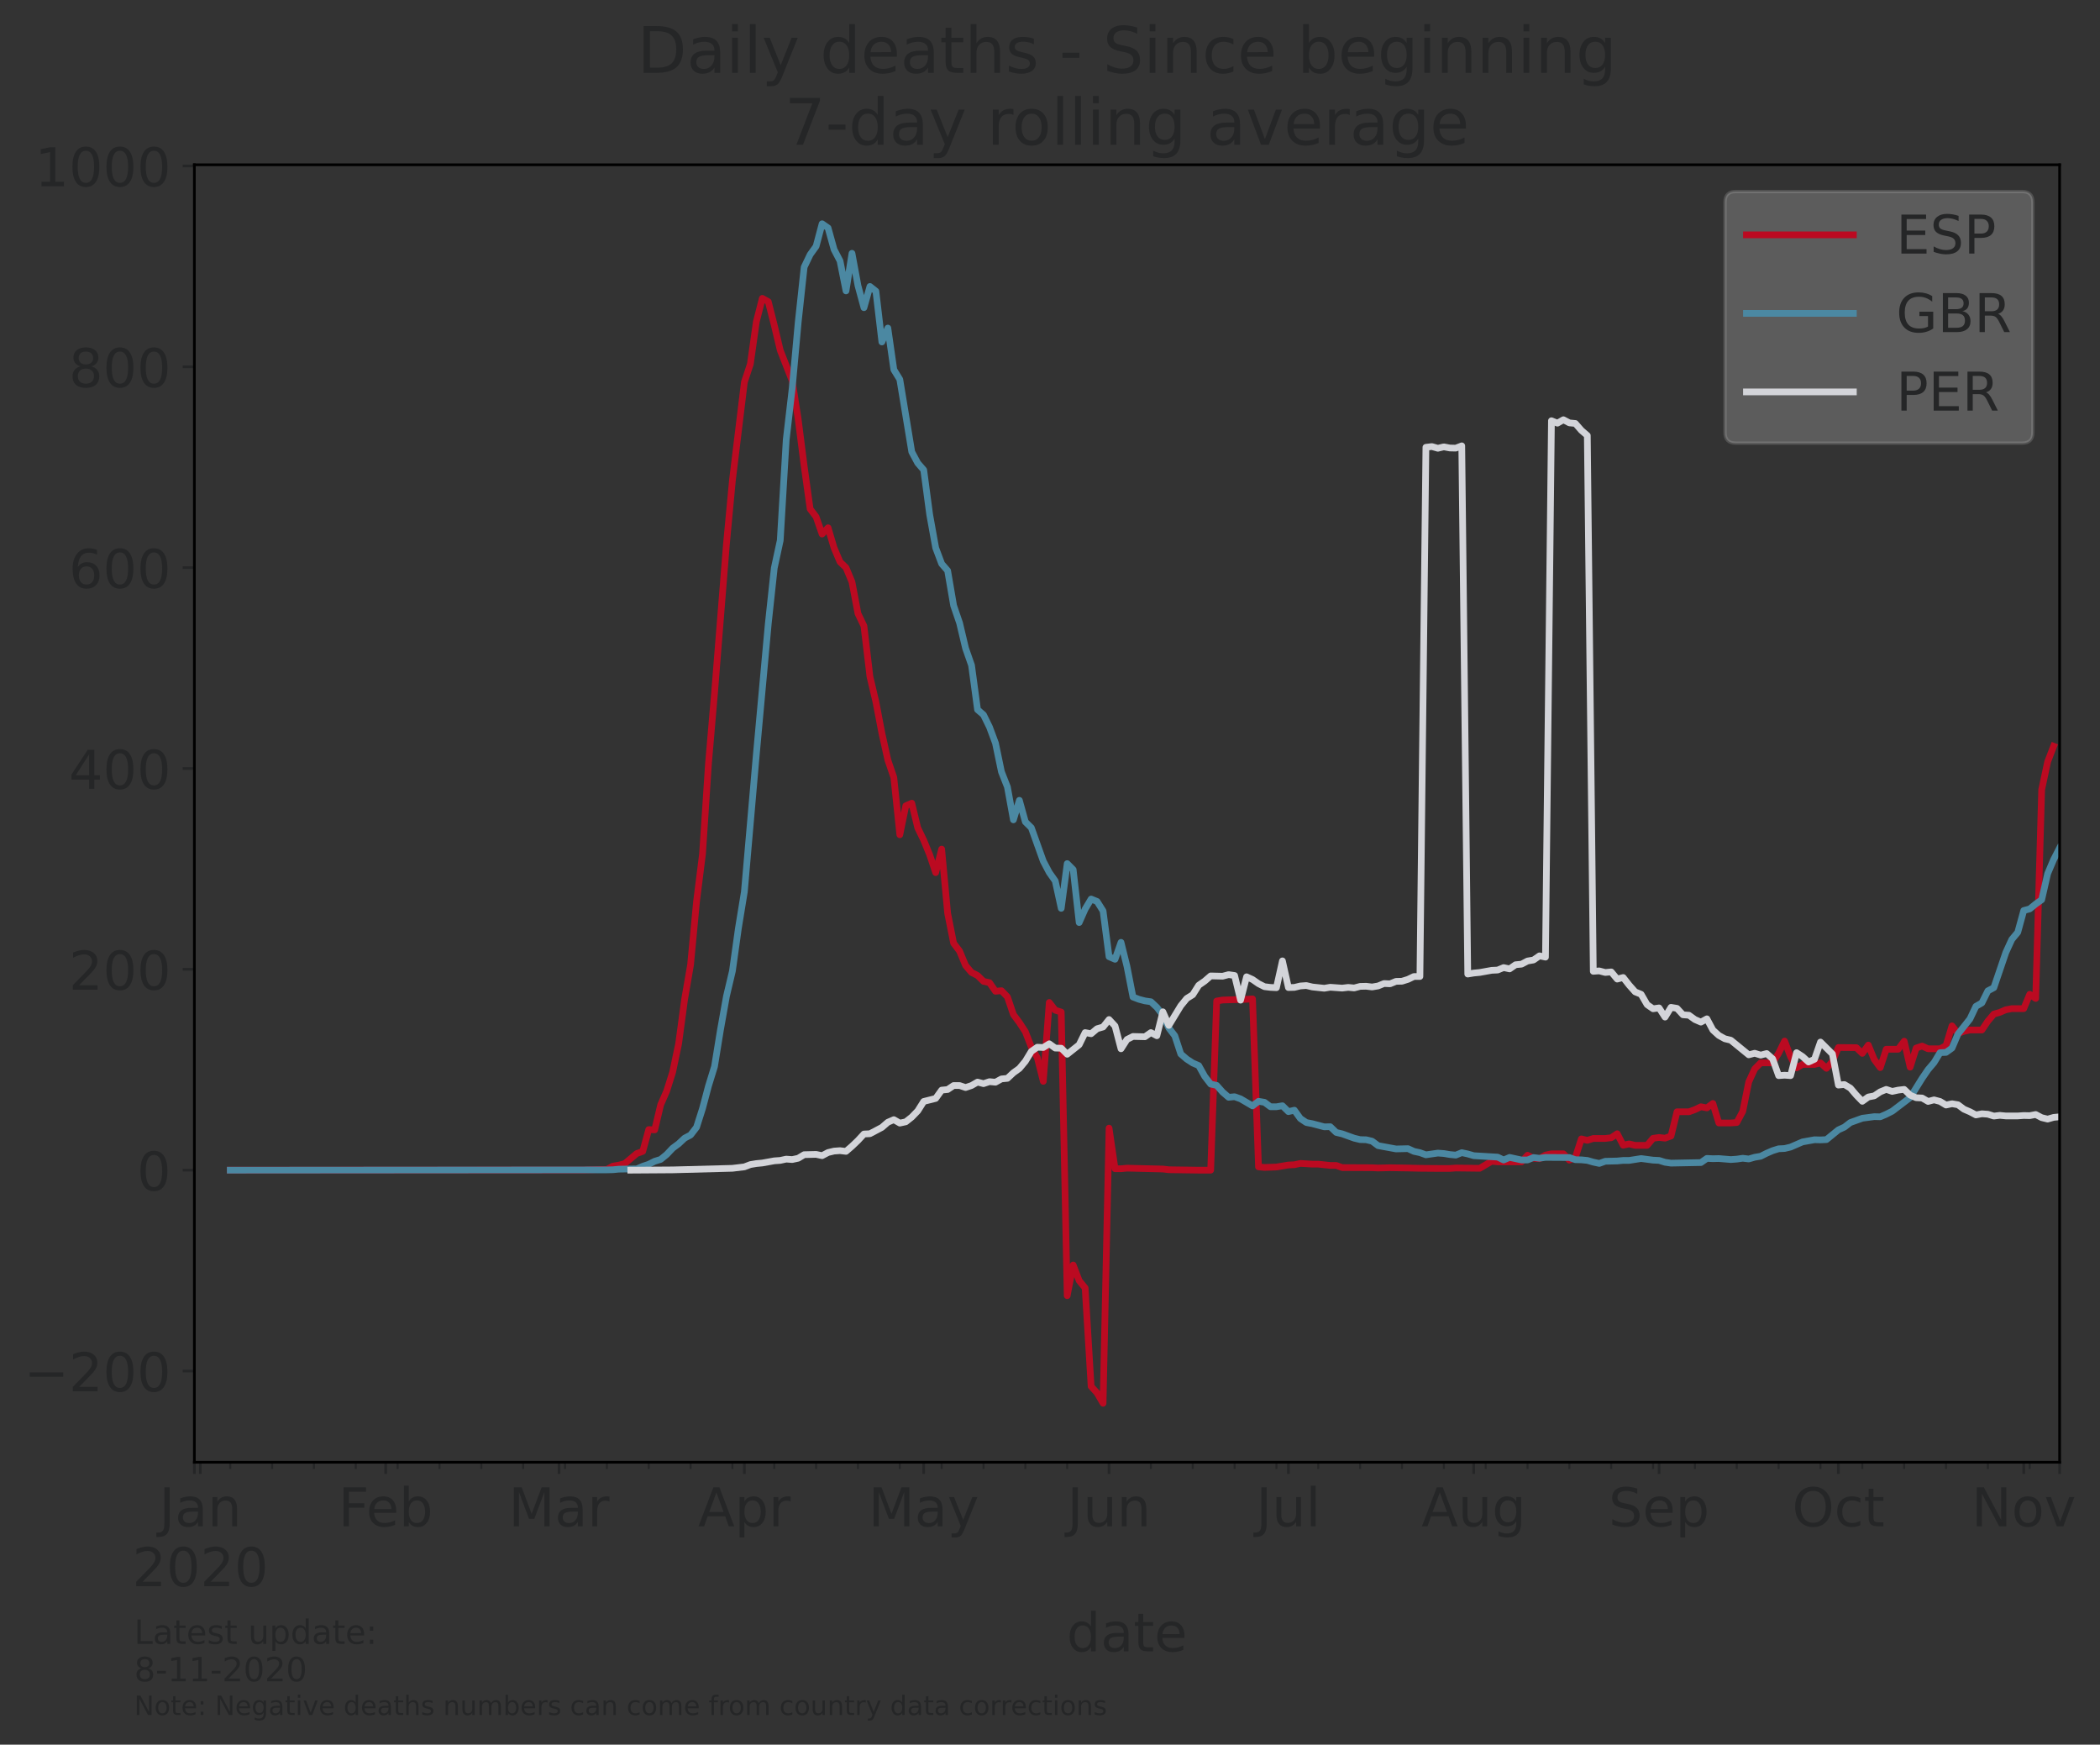 <?xml version="1.0" encoding="utf-8" standalone="no"?>
<!DOCTYPE svg PUBLIC "-//W3C//DTD SVG 1.1//EN"
  "http://www.w3.org/Graphics/SVG/1.1/DTD/svg11.dtd">
<!-- Created with matplotlib (https://matplotlib.org/) -->
<svg height="521.833pt" version="1.1" viewBox="0 0 628.232 521.833" width="628.232pt" xmlns="http://www.w3.org/2000/svg" xmlns:xlink="http://www.w3.org/1999/xlink">
 <rect x="0" y="0" width="628.232" height="521.833" fill="#333333" stroke="none"/>
 <defs>
  <style type="text/css">*{stroke-linecap:butt;stroke-linejoin:round;}</style>
 </defs>
 <g id="figure_1">
  <g id="patch_1">
   <path d="M 0 521.833 
L 628.232 521.833 
L 628.232 0 
L 0 0 
z
" style="fill:none;"/>
  </g>
  <g id="axes_1">
   <g id="patch_2">
    <path d="M 58.148 437.369 
L 616.148 437.369 
L 616.148 49.289 
L 58.148 49.289 
z
" style="fill:none;"/>
   </g>
   <g id="matplotlib.axis_1">
    <g id="xtick_1">
     <g id="line2d_1">
      <defs>
       <path d="M 0 0 
L 0 3.5 
" id="mde44fad486" style="stroke:#252627;stroke-width:0.8;"/>
      </defs>
      <g>
       <use style="fill:#252627;stroke:#252627;stroke-width:0.8;" x="58.148" xlink:href="#mde44fad486" y="437.369"/>
      </g>
     </g>
    </g>
    <g id="xtick_2">
     <g id="line2d_2">
      <g>
       <use style="fill:#252627;stroke:#252627;stroke-width:0.8;" x="59.936" xlink:href="#mde44fad486" y="437.369"/>
      </g>
     </g>
     <g id="text_1">
      <!-- Jan -->
      <g style="fill:#252627;" transform="translate(47.603 456.526)scale(0.16 -0.16)">
       <defs>
        <path d="M 9.812 72.906 
L 19.672 72.906 
L 19.672 5.078 
Q 19.672 -8.109 14.672 -14.062 
Q 9.672 -20.016 -1.422 -20.016 
L -5.172 -20.016 
L -5.172 -11.719 
L -2.094 -11.719 
Q 4.438 -11.719 7.125 -8.047 
Q 9.812 -4.391 9.812 5.078 
z
" id="DejaVuSans-74"/>
        <path d="M 34.281 27.484 
Q 23.391 27.484 19.188 25 
Q 14.984 22.516 14.984 16.5 
Q 14.984 11.719 18.141 8.906 
Q 21.297 6.109 26.703 6.109 
Q 34.188 6.109 38.703 11.406 
Q 43.219 16.703 43.219 25.484 
L 43.219 27.484 
z
M 52.203 31.203 
L 52.203 0 
L 43.219 0 
L 43.219 8.297 
Q 40.141 3.328 35.547 0.953 
Q 30.953 -1.422 24.312 -1.422 
Q 15.922 -1.422 10.953 3.297 
Q 6 8.016 6 15.922 
Q 6 25.141 12.172 29.828 
Q 18.359 34.516 30.609 34.516 
L 43.219 34.516 
L 43.219 35.406 
Q 43.219 41.609 39.141 45 
Q 35.062 48.391 27.688 48.391 
Q 23 48.391 18.547 47.266 
Q 14.109 46.141 10.016 43.891 
L 10.016 52.203 
Q 14.938 54.109 19.578 55.047 
Q 24.219 56 28.609 56 
Q 40.484 56 46.344 49.844 
Q 52.203 43.703 52.203 31.203 
z
" id="DejaVuSans-97"/>
        <path d="M 54.891 33.016 
L 54.891 0 
L 45.906 0 
L 45.906 32.719 
Q 45.906 40.484 42.875 44.328 
Q 39.844 48.188 33.797 48.188 
Q 26.516 48.188 22.312 43.547 
Q 18.109 38.922 18.109 30.906 
L 18.109 0 
L 9.078 0 
L 9.078 54.688 
L 18.109 54.688 
L 18.109 46.188 
Q 21.344 51.125 25.703 53.562 
Q 30.078 56 35.797 56 
Q 45.219 56 50.047 50.172 
Q 54.891 44.344 54.891 33.016 
z
" id="DejaVuSans-110"/>
       </defs>
       <use xlink:href="#DejaVuSans-74"/>
       <use x="29.492" xlink:href="#DejaVuSans-97"/>
       <use x="90.771" xlink:href="#DejaVuSans-110"/>
      </g>
      <!-- 2020 -->
      <g style="fill:#252627;" transform="translate(39.576 474.443)scale(0.16 -0.16)">
       <defs>
        <path d="M 19.188 8.297 
L 53.609 8.297 
L 53.609 0 
L 7.328 0 
L 7.328 8.297 
Q 12.938 14.109 22.625 23.891 
Q 32.328 33.688 34.812 36.531 
Q 39.547 41.844 41.422 45.531 
Q 43.312 49.219 43.312 52.781 
Q 43.312 58.594 39.234 62.25 
Q 35.156 65.922 28.609 65.922 
Q 23.969 65.922 18.812 64.312 
Q 13.672 62.703 7.812 59.422 
L 7.812 69.391 
Q 13.766 71.781 18.938 73 
Q 24.125 74.219 28.422 74.219 
Q 39.75 74.219 46.484 68.547 
Q 53.219 62.891 53.219 53.422 
Q 53.219 48.922 51.531 44.891 
Q 49.859 40.875 45.406 35.406 
Q 44.188 33.984 37.641 27.219 
Q 31.109 20.453 19.188 8.297 
z
" id="DejaVuSans-50"/>
        <path d="M 31.781 66.406 
Q 24.172 66.406 20.328 58.906 
Q 16.5 51.422 16.5 36.375 
Q 16.5 21.391 20.328 13.891 
Q 24.172 6.391 31.781 6.391 
Q 39.453 6.391 43.281 13.891 
Q 47.125 21.391 47.125 36.375 
Q 47.125 51.422 43.281 58.906 
Q 39.453 66.406 31.781 66.406 
z
M 31.781 74.219 
Q 44.047 74.219 50.516 64.516 
Q 56.984 54.828 56.984 36.375 
Q 56.984 17.969 50.516 8.266 
Q 44.047 -1.422 31.781 -1.422 
Q 19.531 -1.422 13.062 8.266 
Q 6.594 17.969 6.594 36.375 
Q 6.594 54.828 13.062 64.516 
Q 19.531 74.219 31.781 74.219 
z
" id="DejaVuSans-48"/>
       </defs>
       <use xlink:href="#DejaVuSans-50"/>
       <use x="63.623" xlink:href="#DejaVuSans-48"/>
       <use x="127.246" xlink:href="#DejaVuSans-50"/>
       <use x="190.869" xlink:href="#DejaVuSans-48"/>
      </g>
     </g>
    </g>
    <g id="xtick_3">
     <g id="line2d_3">
      <g>
       <use style="fill:#252627;stroke:#252627;stroke-width:0.8;" x="115.378" xlink:href="#mde44fad486" y="437.369"/>
      </g>
     </g>
     <g id="text_2">
      <!-- Feb -->
      <g style="fill:#252627;" transform="translate(101.216 456.526)scale(0.16 -0.16)">
       <defs>
        <path d="M 9.812 72.906 
L 51.703 72.906 
L 51.703 64.594 
L 19.672 64.594 
L 19.672 43.109 
L 48.578 43.109 
L 48.578 34.812 
L 19.672 34.812 
L 19.672 0 
L 9.812 0 
z
" id="DejaVuSans-70"/>
        <path d="M 56.203 29.594 
L 56.203 25.203 
L 14.891 25.203 
Q 15.484 15.922 20.484 11.062 
Q 25.484 6.203 34.422 6.203 
Q 39.594 6.203 44.453 7.469 
Q 49.312 8.734 54.109 11.281 
L 54.109 2.781 
Q 49.266 0.734 44.188 -0.344 
Q 39.109 -1.422 33.891 -1.422 
Q 20.797 -1.422 13.156 6.188 
Q 5.516 13.812 5.516 26.812 
Q 5.516 40.234 12.766 48.109 
Q 20.016 56 32.328 56 
Q 43.359 56 49.781 48.891 
Q 56.203 41.797 56.203 29.594 
z
M 47.219 32.234 
Q 47.125 39.594 43.094 43.984 
Q 39.062 48.391 32.422 48.391 
Q 24.906 48.391 20.391 44.141 
Q 15.875 39.891 15.188 32.172 
z
" id="DejaVuSans-101"/>
        <path d="M 48.688 27.297 
Q 48.688 37.203 44.609 42.844 
Q 40.531 48.484 33.406 48.484 
Q 26.266 48.484 22.188 42.844 
Q 18.109 37.203 18.109 27.297 
Q 18.109 17.391 22.188 11.75 
Q 26.266 6.109 33.406 6.109 
Q 40.531 6.109 44.609 11.75 
Q 48.688 17.391 48.688 27.297 
z
M 18.109 46.391 
Q 20.953 51.266 25.266 53.625 
Q 29.594 56 35.594 56 
Q 45.562 56 51.781 48.094 
Q 58.016 40.188 58.016 27.297 
Q 58.016 14.406 51.781 6.484 
Q 45.562 -1.422 35.594 -1.422 
Q 29.594 -1.422 25.266 0.953 
Q 20.953 3.328 18.109 8.203 
L 18.109 0 
L 9.078 0 
L 9.078 75.984 
L 18.109 75.984 
z
" id="DejaVuSans-98"/>
       </defs>
       <use xlink:href="#DejaVuSans-70"/>
       <use x="52.02" xlink:href="#DejaVuSans-101"/>
       <use x="113.543" xlink:href="#DejaVuSans-98"/>
      </g>
     </g>
    </g>
    <g id="xtick_4">
     <g id="line2d_4">
      <g>
       <use style="fill:#252627;stroke:#252627;stroke-width:0.8;" x="167.244" xlink:href="#mde44fad486" y="437.369"/>
      </g>
     </g>
     <g id="text_3">
      <!-- Mar -->
      <g style="fill:#252627;" transform="translate(152.15 456.526)scale(0.16 -0.16)">
       <defs>
        <path d="M 9.812 72.906 
L 24.516 72.906 
L 43.109 23.297 
L 61.812 72.906 
L 76.516 72.906 
L 76.516 0 
L 66.891 0 
L 66.891 64.016 
L 48.094 14.016 
L 38.188 14.016 
L 19.391 64.016 
L 19.391 0 
L 9.812 0 
z
" id="DejaVuSans-77"/>
        <path d="M 41.109 46.297 
Q 39.594 47.172 37.812 47.578 
Q 36.031 48 33.891 48 
Q 26.266 48 22.188 43.047 
Q 18.109 38.094 18.109 28.812 
L 18.109 0 
L 9.078 0 
L 9.078 54.688 
L 18.109 54.688 
L 18.109 46.188 
Q 20.953 51.172 25.484 53.578 
Q 30.031 56 36.531 56 
Q 37.453 56 38.578 55.875 
Q 39.703 55.766 41.062 55.516 
z
" id="DejaVuSans-114"/>
       </defs>
       <use xlink:href="#DejaVuSans-77"/>
       <use x="86.279" xlink:href="#DejaVuSans-97"/>
       <use x="147.559" xlink:href="#DejaVuSans-114"/>
      </g>
     </g>
    </g>
    <g id="xtick_5">
     <g id="line2d_5">
      <g>
       <use style="fill:#252627;stroke:#252627;stroke-width:0.8;" x="222.686" xlink:href="#mde44fad486" y="437.369"/>
      </g>
     </g>
     <g id="text_4">
      <!-- Apr -->
      <g style="fill:#252627;" transform="translate(208.846 456.526)scale(0.16 -0.16)">
       <defs>
        <path d="M 34.188 63.188 
L 20.797 26.906 
L 47.609 26.906 
z
M 28.609 72.906 
L 39.797 72.906 
L 67.578 0 
L 57.328 0 
L 50.688 18.703 
L 17.828 18.703 
L 11.188 0 
L 0.781 0 
z
" id="DejaVuSans-65"/>
        <path d="M 18.109 8.203 
L 18.109 -20.797 
L 9.078 -20.797 
L 9.078 54.688 
L 18.109 54.688 
L 18.109 46.391 
Q 20.953 51.266 25.266 53.625 
Q 29.594 56 35.594 56 
Q 45.562 56 51.781 48.094 
Q 58.016 40.188 58.016 27.297 
Q 58.016 14.406 51.781 6.484 
Q 45.562 -1.422 35.594 -1.422 
Q 29.594 -1.422 25.266 0.953 
Q 20.953 3.328 18.109 8.203 
z
M 48.688 27.297 
Q 48.688 37.203 44.609 42.844 
Q 40.531 48.484 33.406 48.484 
Q 26.266 48.484 22.188 42.844 
Q 18.109 37.203 18.109 27.297 
Q 18.109 17.391 22.188 11.75 
Q 26.266 6.109 33.406 6.109 
Q 40.531 6.109 44.609 11.75 
Q 48.688 17.391 48.688 27.297 
z
" id="DejaVuSans-112"/>
       </defs>
       <use xlink:href="#DejaVuSans-65"/>
       <use x="68.408" xlink:href="#DejaVuSans-112"/>
       <use x="131.885" xlink:href="#DejaVuSans-114"/>
      </g>
     </g>
    </g>
    <g id="xtick_6">
     <g id="line2d_6">
      <g>
       <use style="fill:#252627;stroke:#252627;stroke-width:0.8;" x="276.34" xlink:href="#mde44fad486" y="437.369"/>
      </g>
     </g>
     <g id="text_5">
      <!-- May -->
      <g style="fill:#252627;" transform="translate(259.8 456.526)scale(0.16 -0.16)">
       <defs>
        <path d="M 32.172 -5.078 
Q 28.375 -14.844 24.75 -17.812 
Q 21.141 -20.797 15.094 -20.797 
L 7.906 -20.797 
L 7.906 -13.281 
L 13.188 -13.281 
Q 16.891 -13.281 18.938 -11.516 
Q 21 -9.766 23.484 -3.219 
L 25.094 0.875 
L 2.984 54.688 
L 12.5 54.688 
L 29.594 11.922 
L 46.688 54.688 
L 56.203 54.688 
z
" id="DejaVuSans-121"/>
       </defs>
       <use xlink:href="#DejaVuSans-77"/>
       <use x="86.279" xlink:href="#DejaVuSans-97"/>
       <use x="147.559" xlink:href="#DejaVuSans-121"/>
      </g>
     </g>
    </g>
    <g id="xtick_7">
     <g id="line2d_7">
      <g>
       <use style="fill:#252627;stroke:#252627;stroke-width:0.8;" x="331.782" xlink:href="#mde44fad486" y="437.369"/>
      </g>
     </g>
     <g id="text_6">
      <!-- Jun -->
      <g style="fill:#252627;" transform="translate(319.282 456.526)scale(0.16 -0.16)">
       <defs>
        <path d="M 8.5 21.578 
L 8.5 54.688 
L 17.484 54.688 
L 17.484 21.922 
Q 17.484 14.156 20.5 10.266 
Q 23.531 6.391 29.594 6.391 
Q 36.859 6.391 41.078 11.031 
Q 45.312 15.672 45.312 23.688 
L 45.312 54.688 
L 54.297 54.688 
L 54.297 0 
L 45.312 0 
L 45.312 8.406 
Q 42.047 3.422 37.719 1 
Q 33.406 -1.422 27.688 -1.422 
Q 18.266 -1.422 13.375 4.438 
Q 8.5 10.297 8.5 21.578 
z
M 31.109 56 
z
" id="DejaVuSans-117"/>
       </defs>
       <use xlink:href="#DejaVuSans-74"/>
       <use x="29.492" xlink:href="#DejaVuSans-117"/>
       <use x="92.871" xlink:href="#DejaVuSans-110"/>
      </g>
     </g>
    </g>
    <g id="xtick_8">
     <g id="line2d_8">
      <g>
       <use style="fill:#252627;stroke:#252627;stroke-width:0.8;" x="385.436" xlink:href="#mde44fad486" y="437.369"/>
      </g>
     </g>
     <g id="text_7">
      <!-- Jul -->
      <g style="fill:#252627;" transform="translate(375.783 456.526)scale(0.16 -0.16)">
       <defs>
        <path d="M 9.422 75.984 
L 18.406 75.984 
L 18.406 0 
L 9.422 0 
z
" id="DejaVuSans-108"/>
       </defs>
       <use xlink:href="#DejaVuSans-74"/>
       <use x="29.492" xlink:href="#DejaVuSans-117"/>
       <use x="92.871" xlink:href="#DejaVuSans-108"/>
      </g>
     </g>
    </g>
    <g id="xtick_9">
     <g id="line2d_9">
      <g>
       <use style="fill:#252627;stroke:#252627;stroke-width:0.8;" x="440.878" xlink:href="#mde44fad486" y="437.369"/>
      </g>
     </g>
     <g id="text_8">
      <!-- Aug -->
      <g style="fill:#252627;" transform="translate(425.257 456.526)scale(0.16 -0.16)">
       <defs>
        <path d="M 45.406 27.984 
Q 45.406 37.75 41.375 43.109 
Q 37.359 48.484 30.078 48.484 
Q 22.859 48.484 18.828 43.109 
Q 14.797 37.75 14.797 27.984 
Q 14.797 18.266 18.828 12.891 
Q 22.859 7.516 30.078 7.516 
Q 37.359 7.516 41.375 12.891 
Q 45.406 18.266 45.406 27.984 
z
M 54.391 6.781 
Q 54.391 -7.172 48.188 -13.984 
Q 42 -20.797 29.203 -20.797 
Q 24.469 -20.797 20.266 -20.094 
Q 16.062 -19.391 12.109 -17.922 
L 12.109 -9.188 
Q 16.062 -11.328 19.922 -12.344 
Q 23.781 -13.375 27.781 -13.375 
Q 36.625 -13.375 41.016 -8.766 
Q 45.406 -4.156 45.406 5.172 
L 45.406 9.625 
Q 42.625 4.781 38.281 2.391 
Q 33.938 0 27.875 0 
Q 17.828 0 11.672 7.656 
Q 5.516 15.328 5.516 27.984 
Q 5.516 40.672 11.672 48.328 
Q 17.828 56 27.875 56 
Q 33.938 56 38.281 53.609 
Q 42.625 51.219 45.406 46.391 
L 45.406 54.688 
L 54.391 54.688 
z
" id="DejaVuSans-103"/>
       </defs>
       <use xlink:href="#DejaVuSans-65"/>
       <use x="68.408" xlink:href="#DejaVuSans-117"/>
       <use x="131.787" xlink:href="#DejaVuSans-103"/>
      </g>
     </g>
    </g>
    <g id="xtick_10">
     <g id="line2d_10">
      <g>
       <use style="fill:#252627;stroke:#252627;stroke-width:0.8;" x="496.321" xlink:href="#mde44fad486" y="437.369"/>
      </g>
     </g>
     <g id="text_9">
      <!-- Sep -->
      <g style="fill:#252627;" transform="translate(481.241 456.526)scale(0.16 -0.16)">
       <defs>
        <path d="M 53.516 70.516 
L 53.516 60.891 
Q 47.906 63.578 42.922 64.891 
Q 37.938 66.219 33.297 66.219 
Q 25.25 66.219 20.875 63.094 
Q 16.5 59.969 16.5 54.203 
Q 16.5 49.359 19.406 46.891 
Q 22.312 44.438 30.422 42.922 
L 36.375 41.703 
Q 47.406 39.594 52.656 34.297 
Q 57.906 29 57.906 20.125 
Q 57.906 9.516 50.797 4.047 
Q 43.703 -1.422 29.984 -1.422 
Q 24.812 -1.422 18.969 -0.25 
Q 13.141 0.922 6.891 3.219 
L 6.891 13.375 
Q 12.891 10.016 18.656 8.297 
Q 24.422 6.594 29.984 6.594 
Q 38.422 6.594 43.016 9.906 
Q 47.609 13.234 47.609 19.391 
Q 47.609 24.75 44.312 27.781 
Q 41.016 30.812 33.5 32.328 
L 27.484 33.5 
Q 16.453 35.688 11.516 40.375 
Q 6.594 45.062 6.594 53.422 
Q 6.594 63.094 13.406 68.656 
Q 20.219 74.219 32.172 74.219 
Q 37.312 74.219 42.625 73.281 
Q 47.953 72.359 53.516 70.516 
z
" id="DejaVuSans-83"/>
       </defs>
       <use xlink:href="#DejaVuSans-83"/>
       <use x="63.477" xlink:href="#DejaVuSans-101"/>
       <use x="125" xlink:href="#DejaVuSans-112"/>
      </g>
     </g>
    </g>
    <g id="xtick_11">
     <g id="line2d_11">
      <g>
       <use style="fill:#252627;stroke:#252627;stroke-width:0.8;" x="549.974" xlink:href="#mde44fad486" y="437.369"/>
      </g>
     </g>
     <g id="text_10">
      <!-- Oct -->
      <g style="fill:#252627;" transform="translate(536.142 456.526)scale(0.16 -0.16)">
       <defs>
        <path d="M 39.406 66.219 
Q 28.656 66.219 22.328 58.203 
Q 16.016 50.203 16.016 36.375 
Q 16.016 22.609 22.328 14.594 
Q 28.656 6.594 39.406 6.594 
Q 50.141 6.594 56.422 14.594 
Q 62.703 22.609 62.703 36.375 
Q 62.703 50.203 56.422 58.203 
Q 50.141 66.219 39.406 66.219 
z
M 39.406 74.219 
Q 54.734 74.219 63.906 63.938 
Q 73.094 53.656 73.094 36.375 
Q 73.094 19.141 63.906 8.859 
Q 54.734 -1.422 39.406 -1.422 
Q 24.031 -1.422 14.812 8.828 
Q 5.609 19.094 5.609 36.375 
Q 5.609 53.656 14.812 63.938 
Q 24.031 74.219 39.406 74.219 
z
" id="DejaVuSans-79"/>
        <path d="M 48.781 52.594 
L 48.781 44.188 
Q 44.969 46.297 41.141 47.344 
Q 37.312 48.391 33.406 48.391 
Q 24.656 48.391 19.812 42.844 
Q 14.984 37.312 14.984 27.297 
Q 14.984 17.281 19.812 11.734 
Q 24.656 6.203 33.406 6.203 
Q 37.312 6.203 41.141 7.25 
Q 44.969 8.297 48.781 10.406 
L 48.781 2.094 
Q 45.016 0.344 40.984 -0.531 
Q 36.969 -1.422 32.422 -1.422 
Q 20.062 -1.422 12.781 6.344 
Q 5.516 14.109 5.516 27.297 
Q 5.516 40.672 12.859 48.328 
Q 20.219 56 33.016 56 
Q 37.156 56 41.109 55.141 
Q 45.062 54.297 48.781 52.594 
z
" id="DejaVuSans-99"/>
        <path d="M 18.312 70.219 
L 18.312 54.688 
L 36.812 54.688 
L 36.812 47.703 
L 18.312 47.703 
L 18.312 18.016 
Q 18.312 11.328 20.141 9.422 
Q 21.969 7.516 27.594 7.516 
L 36.812 7.516 
L 36.812 0 
L 27.594 0 
Q 17.188 0 13.234 3.875 
Q 9.281 7.766 9.281 18.016 
L 9.281 47.703 
L 2.688 47.703 
L 2.688 54.688 
L 9.281 54.688 
L 9.281 70.219 
z
" id="DejaVuSans-116"/>
       </defs>
       <use xlink:href="#DejaVuSans-79"/>
       <use x="78.711" xlink:href="#DejaVuSans-99"/>
       <use x="133.691" xlink:href="#DejaVuSans-116"/>
      </g>
     </g>
    </g>
    <g id="xtick_12">
     <g id="line2d_12">
      <g>
       <use style="fill:#252627;stroke:#252627;stroke-width:0.8;" x="605.417" xlink:href="#mde44fad486" y="437.369"/>
      </g>
     </g>
     <g id="text_11">
      <!-- Nov -->
      <g style="fill:#252627;" transform="translate(589.802 456.526)scale(0.16 -0.16)">
       <defs>
        <path d="M 9.812 72.906 
L 23.094 72.906 
L 55.422 11.922 
L 55.422 72.906 
L 64.984 72.906 
L 64.984 0 
L 51.703 0 
L 19.391 60.984 
L 19.391 0 
L 9.812 0 
z
" id="DejaVuSans-78"/>
        <path d="M 30.609 48.391 
Q 23.391 48.391 19.188 42.75 
Q 14.984 37.109 14.984 27.297 
Q 14.984 17.484 19.156 11.844 
Q 23.344 6.203 30.609 6.203 
Q 37.797 6.203 41.984 11.859 
Q 46.188 17.531 46.188 27.297 
Q 46.188 37.016 41.984 42.703 
Q 37.797 48.391 30.609 48.391 
z
M 30.609 56 
Q 42.328 56 49.016 48.375 
Q 55.719 40.766 55.719 27.297 
Q 55.719 13.875 49.016 6.219 
Q 42.328 -1.422 30.609 -1.422 
Q 18.844 -1.422 12.172 6.219 
Q 5.516 13.875 5.516 27.297 
Q 5.516 40.766 12.172 48.375 
Q 18.844 56 30.609 56 
z
" id="DejaVuSans-111"/>
        <path d="M 2.984 54.688 
L 12.5 54.688 
L 29.594 8.797 
L 46.688 54.688 
L 56.203 54.688 
L 35.688 0 
L 23.484 0 
z
" id="DejaVuSans-118"/>
       </defs>
       <use xlink:href="#DejaVuSans-78"/>
       <use x="74.805" xlink:href="#DejaVuSans-111"/>
       <use x="135.986" xlink:href="#DejaVuSans-118"/>
      </g>
     </g>
    </g>
    <g id="xtick_13">
     <g id="line2d_13">
      <g>
       <use style="fill:#252627;stroke:#252627;stroke-width:0.8;" x="616.148" xlink:href="#mde44fad486" y="437.369"/>
      </g>
     </g>
    </g>
    <g id="xtick_14">
     <g id="line2d_14">
      <defs>
       <path d="M 0 0 
L 0 2 
" id="m627d04c93d" style="stroke:#252627;stroke-width:0.6;"/>
      </defs>
      <g>
       <use style="fill:#252627;stroke:#252627;stroke-width:0.6;" x="68.878" xlink:href="#m627d04c93d" y="437.369"/>
      </g>
     </g>
    </g>
    <g id="xtick_15">
     <g id="line2d_15">
      <g>
       <use style="fill:#252627;stroke:#252627;stroke-width:0.6;" x="81.397" xlink:href="#m627d04c93d" y="437.369"/>
      </g>
     </g>
    </g>
    <g id="xtick_16">
     <g id="line2d_16">
      <g>
       <use style="fill:#252627;stroke:#252627;stroke-width:0.6;" x="93.917" xlink:href="#m627d04c93d" y="437.369"/>
      </g>
     </g>
    </g>
    <g id="xtick_17">
     <g id="line2d_17">
      <g>
       <use style="fill:#252627;stroke:#252627;stroke-width:0.6;" x="106.436" xlink:href="#m627d04c93d" y="437.369"/>
      </g>
     </g>
    </g>
    <g id="xtick_18">
     <g id="line2d_18">
      <g>
       <use style="fill:#252627;stroke:#252627;stroke-width:0.6;" x="118.955" xlink:href="#m627d04c93d" y="437.369"/>
      </g>
     </g>
    </g>
    <g id="xtick_19">
     <g id="line2d_19">
      <g>
       <use style="fill:#252627;stroke:#252627;stroke-width:0.6;" x="131.474" xlink:href="#m627d04c93d" y="437.369"/>
      </g>
     </g>
    </g>
    <g id="xtick_20">
     <g id="line2d_20">
      <g>
       <use style="fill:#252627;stroke:#252627;stroke-width:0.6;" x="143.994" xlink:href="#m627d04c93d" y="437.369"/>
      </g>
     </g>
    </g>
    <g id="xtick_21">
     <g id="line2d_21">
      <g>
       <use style="fill:#252627;stroke:#252627;stroke-width:0.6;" x="156.513" xlink:href="#m627d04c93d" y="437.369"/>
      </g>
     </g>
    </g>
    <g id="xtick_22">
     <g id="line2d_22">
      <g>
       <use style="fill:#252627;stroke:#252627;stroke-width:0.6;" x="169.032" xlink:href="#m627d04c93d" y="437.369"/>
      </g>
     </g>
    </g>
    <g id="xtick_23">
     <g id="line2d_23">
      <g>
       <use style="fill:#252627;stroke:#252627;stroke-width:0.6;" x="181.551" xlink:href="#m627d04c93d" y="437.369"/>
      </g>
     </g>
    </g>
    <g id="xtick_24">
     <g id="line2d_24">
      <g>
       <use style="fill:#252627;stroke:#252627;stroke-width:0.6;" x="194.071" xlink:href="#m627d04c93d" y="437.369"/>
      </g>
     </g>
    </g>
    <g id="xtick_25">
     <g id="line2d_25">
      <g>
       <use style="fill:#252627;stroke:#252627;stroke-width:0.6;" x="206.59" xlink:href="#m627d04c93d" y="437.369"/>
      </g>
     </g>
    </g>
    <g id="xtick_26">
     <g id="line2d_26">
      <g>
       <use style="fill:#252627;stroke:#252627;stroke-width:0.6;" x="219.109" xlink:href="#m627d04c93d" y="437.369"/>
      </g>
     </g>
    </g>
    <g id="xtick_27">
     <g id="line2d_27">
      <g>
       <use style="fill:#252627;stroke:#252627;stroke-width:0.6;" x="231.628" xlink:href="#m627d04c93d" y="437.369"/>
      </g>
     </g>
    </g>
    <g id="xtick_28">
     <g id="line2d_28">
      <g>
       <use style="fill:#252627;stroke:#252627;stroke-width:0.6;" x="244.148" xlink:href="#m627d04c93d" y="437.369"/>
      </g>
     </g>
    </g>
    <g id="xtick_29">
     <g id="line2d_29">
      <g>
       <use style="fill:#252627;stroke:#252627;stroke-width:0.6;" x="256.667" xlink:href="#m627d04c93d" y="437.369"/>
      </g>
     </g>
    </g>
    <g id="xtick_30">
     <g id="line2d_30">
      <g>
       <use style="fill:#252627;stroke:#252627;stroke-width:0.6;" x="269.186" xlink:href="#m627d04c93d" y="437.369"/>
      </g>
     </g>
    </g>
    <g id="xtick_31">
     <g id="line2d_31">
      <g>
       <use style="fill:#252627;stroke:#252627;stroke-width:0.6;" x="281.705" xlink:href="#m627d04c93d" y="437.369"/>
      </g>
     </g>
    </g>
    <g id="xtick_32">
     <g id="line2d_32">
      <g>
       <use style="fill:#252627;stroke:#252627;stroke-width:0.6;" x="294.224" xlink:href="#m627d04c93d" y="437.369"/>
      </g>
     </g>
    </g>
    <g id="xtick_33">
     <g id="line2d_33">
      <g>
       <use style="fill:#252627;stroke:#252627;stroke-width:0.6;" x="306.744" xlink:href="#m627d04c93d" y="437.369"/>
      </g>
     </g>
    </g>
    <g id="xtick_34">
     <g id="line2d_34">
      <g>
       <use style="fill:#252627;stroke:#252627;stroke-width:0.6;" x="319.263" xlink:href="#m627d04c93d" y="437.369"/>
      </g>
     </g>
    </g>
    <g id="xtick_35">
     <g id="line2d_35">
      <g>
       <use style="fill:#252627;stroke:#252627;stroke-width:0.6;" x="344.301" xlink:href="#m627d04c93d" y="437.369"/>
      </g>
     </g>
    </g>
    <g id="xtick_36">
     <g id="line2d_36">
      <g>
       <use style="fill:#252627;stroke:#252627;stroke-width:0.6;" x="356.821" xlink:href="#m627d04c93d" y="437.369"/>
      </g>
     </g>
    </g>
    <g id="xtick_37">
     <g id="line2d_37">
      <g>
       <use style="fill:#252627;stroke:#252627;stroke-width:0.6;" x="369.34" xlink:href="#m627d04c93d" y="437.369"/>
      </g>
     </g>
    </g>
    <g id="xtick_38">
     <g id="line2d_38">
      <g>
       <use style="fill:#252627;stroke:#252627;stroke-width:0.6;" x="381.859" xlink:href="#m627d04c93d" y="437.369"/>
      </g>
     </g>
    </g>
    <g id="xtick_39">
     <g id="line2d_39">
      <g>
       <use style="fill:#252627;stroke:#252627;stroke-width:0.6;" x="394.378" xlink:href="#m627d04c93d" y="437.369"/>
      </g>
     </g>
    </g>
    <g id="xtick_40">
     <g id="line2d_40">
      <g>
       <use style="fill:#252627;stroke:#252627;stroke-width:0.6;" x="406.897" xlink:href="#m627d04c93d" y="437.369"/>
      </g>
     </g>
    </g>
    <g id="xtick_41">
     <g id="line2d_41">
      <g>
       <use style="fill:#252627;stroke:#252627;stroke-width:0.6;" x="419.417" xlink:href="#m627d04c93d" y="437.369"/>
      </g>
     </g>
    </g>
    <g id="xtick_42">
     <g id="line2d_42">
      <g>
       <use style="fill:#252627;stroke:#252627;stroke-width:0.6;" x="431.936" xlink:href="#m627d04c93d" y="437.369"/>
      </g>
     </g>
    </g>
    <g id="xtick_43">
     <g id="line2d_43">
      <g>
       <use style="fill:#252627;stroke:#252627;stroke-width:0.6;" x="444.455" xlink:href="#m627d04c93d" y="437.369"/>
      </g>
     </g>
    </g>
    <g id="xtick_44">
     <g id="line2d_44">
      <g>
       <use style="fill:#252627;stroke:#252627;stroke-width:0.6;" x="456.974" xlink:href="#m627d04c93d" y="437.369"/>
      </g>
     </g>
    </g>
    <g id="xtick_45">
     <g id="line2d_45">
      <g>
       <use style="fill:#252627;stroke:#252627;stroke-width:0.6;" x="469.494" xlink:href="#m627d04c93d" y="437.369"/>
      </g>
     </g>
    </g>
    <g id="xtick_46">
     <g id="line2d_46">
      <g>
       <use style="fill:#252627;stroke:#252627;stroke-width:0.6;" x="482.013" xlink:href="#m627d04c93d" y="437.369"/>
      </g>
     </g>
    </g>
    <g id="xtick_47">
     <g id="line2d_47">
      <g>
       <use style="fill:#252627;stroke:#252627;stroke-width:0.6;" x="494.532" xlink:href="#m627d04c93d" y="437.369"/>
      </g>
     </g>
    </g>
    <g id="xtick_48">
     <g id="line2d_48">
      <g>
       <use style="fill:#252627;stroke:#252627;stroke-width:0.6;" x="507.051" xlink:href="#m627d04c93d" y="437.369"/>
      </g>
     </g>
    </g>
    <g id="xtick_49">
     <g id="line2d_49">
      <g>
       <use style="fill:#252627;stroke:#252627;stroke-width:0.6;" x="519.571" xlink:href="#m627d04c93d" y="437.369"/>
      </g>
     </g>
    </g>
    <g id="xtick_50">
     <g id="line2d_50">
      <g>
       <use style="fill:#252627;stroke:#252627;stroke-width:0.6;" x="532.09" xlink:href="#m627d04c93d" y="437.369"/>
      </g>
     </g>
    </g>
    <g id="xtick_51">
     <g id="line2d_51">
      <g>
       <use style="fill:#252627;stroke:#252627;stroke-width:0.6;" x="544.609" xlink:href="#m627d04c93d" y="437.369"/>
      </g>
     </g>
    </g>
    <g id="xtick_52">
     <g id="line2d_52">
      <g>
       <use style="fill:#252627;stroke:#252627;stroke-width:0.6;" x="557.128" xlink:href="#m627d04c93d" y="437.369"/>
      </g>
     </g>
    </g>
    <g id="xtick_53">
     <g id="line2d_53">
      <g>
       <use style="fill:#252627;stroke:#252627;stroke-width:0.6;" x="569.648" xlink:href="#m627d04c93d" y="437.369"/>
      </g>
     </g>
    </g>
    <g id="xtick_54">
     <g id="line2d_54">
      <g>
       <use style="fill:#252627;stroke:#252627;stroke-width:0.6;" x="582.167" xlink:href="#m627d04c93d" y="437.369"/>
      </g>
     </g>
    </g>
    <g id="xtick_55">
     <g id="line2d_55">
      <g>
       <use style="fill:#252627;stroke:#252627;stroke-width:0.6;" x="594.686" xlink:href="#m627d04c93d" y="437.369"/>
      </g>
     </g>
    </g>
    <g id="xtick_56">
     <g id="line2d_56">
      <g>
       <use style="fill:#252627;stroke:#252627;stroke-width:0.6;" x="607.205" xlink:href="#m627d04c93d" y="437.369"/>
      </g>
     </g>
    </g>
    <g id="text_12">
     <!-- date -->
     <g style="fill:#252627;" transform="translate(319.108 493.928)scale(0.16 -0.16)">
      <defs>
       <path d="M 45.406 46.391 
L 45.406 75.984 
L 54.391 75.984 
L 54.391 0 
L 45.406 0 
L 45.406 8.203 
Q 42.578 3.328 38.25 0.953 
Q 33.938 -1.422 27.875 -1.422 
Q 17.969 -1.422 11.734 6.484 
Q 5.516 14.406 5.516 27.297 
Q 5.516 40.188 11.734 48.094 
Q 17.969 56 27.875 56 
Q 33.938 56 38.25 53.625 
Q 42.578 51.266 45.406 46.391 
z
M 14.797 27.297 
Q 14.797 17.391 18.875 11.75 
Q 22.953 6.109 30.078 6.109 
Q 37.203 6.109 41.297 11.75 
Q 45.406 17.391 45.406 27.297 
Q 45.406 37.203 41.297 42.844 
Q 37.203 48.484 30.078 48.484 
Q 22.953 48.484 18.875 42.844 
Q 14.797 37.203 14.797 27.297 
z
" id="DejaVuSans-100"/>
      </defs>
      <use xlink:href="#DejaVuSans-100"/>
      <use x="63.477" xlink:href="#DejaVuSans-97"/>
      <use x="124.756" xlink:href="#DejaVuSans-116"/>
      <use x="163.965" xlink:href="#DejaVuSans-101"/>
     </g>
    </g>
   </g>
   <g id="matplotlib.axis_2">
    <g id="ytick_1">
     <g id="line2d_57">
      <defs>
       <path d="M 0 0 
L -3.5 0 
" id="m8dbfae72c2" style="stroke:#252627;stroke-width:0.8;"/>
      </defs>
      <g>
       <use style="fill:#252627;stroke:#252627;stroke-width:0.8;" x="58.148" xlink:href="#m8dbfae72c2" y="410.074"/>
      </g>
     </g>
     <g id="text_13">
      <!-- −200 -->
      <g style="fill:#252627;" transform="translate(7.2 416.153)scale(0.16 -0.16)">
       <defs>
        <path d="M 10.594 35.5 
L 73.188 35.5 
L 73.188 27.203 
L 10.594 27.203 
z
" id="DejaVuSans-8722"/>
       </defs>
       <use xlink:href="#DejaVuSans-8722"/>
       <use x="83.789" xlink:href="#DejaVuSans-50"/>
       <use x="147.412" xlink:href="#DejaVuSans-48"/>
       <use x="211.035" xlink:href="#DejaVuSans-48"/>
      </g>
     </g>
    </g>
    <g id="ytick_2">
     <g id="line2d_58">
      <g>
       <use style="fill:#252627;stroke:#252627;stroke-width:0.8;" x="58.148" xlink:href="#m8dbfae72c2" y="350.001"/>
      </g>
     </g>
     <g id="text_14">
      <!-- 0 -->
      <g style="fill:#252627;" transform="translate(40.968 356.08)scale(0.16 -0.16)">
       <use xlink:href="#DejaVuSans-48"/>
      </g>
     </g>
    </g>
    <g id="ytick_3">
     <g id="line2d_59">
      <g>
       <use style="fill:#252627;stroke:#252627;stroke-width:0.8;" x="58.148" xlink:href="#m8dbfae72c2" y="289.928"/>
      </g>
     </g>
     <g id="text_15">
      <!-- 200 -->
      <g style="fill:#252627;" transform="translate(20.608 296.007)scale(0.16 -0.16)">
       <use xlink:href="#DejaVuSans-50"/>
       <use x="63.623" xlink:href="#DejaVuSans-48"/>
       <use x="127.246" xlink:href="#DejaVuSans-48"/>
      </g>
     </g>
    </g>
    <g id="ytick_4">
     <g id="line2d_60">
      <g>
       <use style="fill:#252627;stroke:#252627;stroke-width:0.8;" x="58.148" xlink:href="#m8dbfae72c2" y="229.855"/>
      </g>
     </g>
     <g id="text_16">
      <!-- 400 -->
      <g style="fill:#252627;" transform="translate(20.608 235.934)scale(0.16 -0.16)">
       <defs>
        <path d="M 37.797 64.312 
L 12.891 25.391 
L 37.797 25.391 
z
M 35.203 72.906 
L 47.609 72.906 
L 47.609 25.391 
L 58.016 25.391 
L 58.016 17.188 
L 47.609 17.188 
L 47.609 0 
L 37.797 0 
L 37.797 17.188 
L 4.891 17.188 
L 4.891 26.703 
z
" id="DejaVuSans-52"/>
       </defs>
       <use xlink:href="#DejaVuSans-52"/>
       <use x="63.623" xlink:href="#DejaVuSans-48"/>
       <use x="127.246" xlink:href="#DejaVuSans-48"/>
      </g>
     </g>
    </g>
    <g id="ytick_5">
     <g id="line2d_61">
      <g>
       <use style="fill:#252627;stroke:#252627;stroke-width:0.8;" x="58.148" xlink:href="#m8dbfae72c2" y="169.782"/>
      </g>
     </g>
     <g id="text_17">
      <!-- 600 -->
      <g style="fill:#252627;" transform="translate(20.608 175.861)scale(0.16 -0.16)">
       <defs>
        <path d="M 33.016 40.375 
Q 26.375 40.375 22.484 35.828 
Q 18.609 31.297 18.609 23.391 
Q 18.609 15.531 22.484 10.953 
Q 26.375 6.391 33.016 6.391 
Q 39.656 6.391 43.531 10.953 
Q 47.406 15.531 47.406 23.391 
Q 47.406 31.297 43.531 35.828 
Q 39.656 40.375 33.016 40.375 
z
M 52.594 71.297 
L 52.594 62.312 
Q 48.875 64.062 45.094 64.984 
Q 41.312 65.922 37.594 65.922 
Q 27.828 65.922 22.672 59.328 
Q 17.531 52.734 16.797 39.406 
Q 19.672 43.656 24.016 45.922 
Q 28.375 48.188 33.594 48.188 
Q 44.578 48.188 50.953 41.516 
Q 57.328 34.859 57.328 23.391 
Q 57.328 12.156 50.688 5.359 
Q 44.047 -1.422 33.016 -1.422 
Q 20.359 -1.422 13.672 8.266 
Q 6.984 17.969 6.984 36.375 
Q 6.984 53.656 15.188 63.938 
Q 23.391 74.219 37.203 74.219 
Q 40.922 74.219 44.703 73.484 
Q 48.484 72.75 52.594 71.297 
z
" id="DejaVuSans-54"/>
       </defs>
       <use xlink:href="#DejaVuSans-54"/>
       <use x="63.623" xlink:href="#DejaVuSans-48"/>
       <use x="127.246" xlink:href="#DejaVuSans-48"/>
      </g>
     </g>
    </g>
    <g id="ytick_6">
     <g id="line2d_62">
      <g>
       <use style="fill:#252627;stroke:#252627;stroke-width:0.8;" x="58.148" xlink:href="#m8dbfae72c2" y="109.709"/>
      </g>
     </g>
     <g id="text_18">
      <!-- 800 -->
      <g style="fill:#252627;" transform="translate(20.608 115.788)scale(0.16 -0.16)">
       <defs>
        <path d="M 31.781 34.625 
Q 24.75 34.625 20.719 30.859 
Q 16.703 27.094 16.703 20.516 
Q 16.703 13.922 20.719 10.156 
Q 24.75 6.391 31.781 6.391 
Q 38.812 6.391 42.859 10.172 
Q 46.922 13.969 46.922 20.516 
Q 46.922 27.094 42.891 30.859 
Q 38.875 34.625 31.781 34.625 
z
M 21.922 38.812 
Q 15.578 40.375 12.031 44.719 
Q 8.5 49.078 8.5 55.328 
Q 8.5 64.062 14.719 69.141 
Q 20.953 74.219 31.781 74.219 
Q 42.672 74.219 48.875 69.141 
Q 55.078 64.062 55.078 55.328 
Q 55.078 49.078 51.531 44.719 
Q 48 40.375 41.703 38.812 
Q 48.828 37.156 52.797 32.312 
Q 56.781 27.484 56.781 20.516 
Q 56.781 9.906 50.312 4.234 
Q 43.844 -1.422 31.781 -1.422 
Q 19.734 -1.422 13.25 4.234 
Q 6.781 9.906 6.781 20.516 
Q 6.781 27.484 10.781 32.312 
Q 14.797 37.156 21.922 38.812 
z
M 18.312 54.391 
Q 18.312 48.734 21.844 45.562 
Q 25.391 42.391 31.781 42.391 
Q 38.141 42.391 41.719 45.562 
Q 45.312 48.734 45.312 54.391 
Q 45.312 60.062 41.719 63.234 
Q 38.141 66.406 31.781 66.406 
Q 25.391 66.406 21.844 63.234 
Q 18.312 60.062 18.312 54.391 
z
" id="DejaVuSans-56"/>
       </defs>
       <use xlink:href="#DejaVuSans-56"/>
       <use x="63.623" xlink:href="#DejaVuSans-48"/>
       <use x="127.246" xlink:href="#DejaVuSans-48"/>
      </g>
     </g>
    </g>
    <g id="ytick_7">
     <g id="line2d_63">
      <g>
       <use style="fill:#252627;stroke:#252627;stroke-width:0.8;" x="58.148" xlink:href="#m8dbfae72c2" y="49.637"/>
      </g>
     </g>
     <g id="text_19">
      <!-- 1000 -->
      <g style="fill:#252627;" transform="translate(10.428 55.715)scale(0.16 -0.16)">
       <defs>
        <path d="M 12.406 8.297 
L 28.516 8.297 
L 28.516 63.922 
L 10.984 60.406 
L 10.984 69.391 
L 28.422 72.906 
L 38.281 72.906 
L 38.281 8.297 
L 54.391 8.297 
L 54.391 0 
L 12.406 0 
z
" id="DejaVuSans-49"/>
       </defs>
       <use xlink:href="#DejaVuSans-49"/>
       <use x="63.623" xlink:href="#DejaVuSans-48"/>
       <use x="127.246" xlink:href="#DejaVuSans-48"/>
       <use x="190.869" xlink:href="#DejaVuSans-48"/>
      </g>
     </g>
    </g>
   </g>
   <g id="line2d_64">
    <path clip-path="url(#p4535c4b1e5)" d="M 68.878 350.001 
L 174.398 349.958 
L 179.763 349.787 
L 181.551 349.787 
L 183.34 348.8 
L 185.128 348.499 
L 186.917 348.028 
L 190.494 345.024 
L 192.282 344.38 
L 194.071 337.858 
L 195.859 337.944 
L 197.648 330.435 
L 199.436 326.358 
L 201.224 320.694 
L 203.013 312.198 
L 204.801 298.939 
L 206.59 288.555 
L 208.378 269.632 
L 210.167 255.386 
L 211.955 228.311 
L 213.744 207.457 
L 217.321 162.745 
L 219.109 143.694 
L 222.686 114.301 
L 224.474 108.894 
L 226.263 96.236 
L 228.051 89.242 
L 229.84 90.229 
L 231.628 97.266 
L 233.417 104.775 
L 236.994 113.915 
L 238.782 125.371 
L 240.571 139.403 
L 242.359 152.232 
L 244.148 154.593 
L 245.936 159.742 
L 247.724 157.854 
L 249.513 163.861 
L 251.301 168.066 
L 253.09 169.782 
L 254.878 174.073 
L 256.667 183.513 
L 258.455 187.246 
L 260.244 202.351 
L 262.032 209.945 
L 263.821 219.3 
L 265.609 227.324 
L 267.397 232.559 
L 269.186 249.679 
L 270.974 241.012 
L 272.763 240.239 
L 274.551 247.62 
L 276.34 251.31 
L 278.128 255.687 
L 279.917 261.007 
L 281.705 253.97 
L 283.494 273.151 
L 285.282 282.119 
L 287.071 284.479 
L 288.859 288.77 
L 290.647 290.872 
L 292.436 291.773 
L 294.224 293.533 
L 296.013 293.919 
L 297.801 296.493 
L 299.59 296.322 
L 301.378 298.167 
L 303.167 303.445 
L 304.955 305.848 
L 306.744 308.594 
L 308.532 313.185 
L 310.321 316.36 
L 312.109 323.44 
L 313.897 299.84 
L 315.686 302.157 
L 317.474 302.715 
L 319.263 387.547 
L 321.051 378.364 
L 322.84 383.041 
L 324.628 385.23 
L 326.417 414.666 
L 328.205 416.639 
L 329.994 419.729 
L 331.782 337.429 
L 333.571 349.572 
L 335.359 349.572 
L 337.147 349.401 
L 347.878 349.658 
L 349.667 349.872 
L 358.609 350.001 
L 362.186 350.001 
L 363.974 299.411 
L 365.763 299.111 
L 372.917 298.896 
L 374.705 298.768 
L 376.494 349.014 
L 378.282 349.186 
L 381.859 349.057 
L 385.436 348.456 
L 387.224 348.371 
L 389.013 347.985 
L 392.59 348.199 
L 394.378 348.199 
L 397.955 348.585 
L 399.744 348.585 
L 401.532 349.229 
L 410.474 349.272 
L 412.263 349.358 
L 415.84 349.272 
L 421.205 349.358 
L 424.782 349.443 
L 430.147 349.486 
L 433.724 349.486 
L 435.513 349.358 
L 442.667 349.443 
L 446.244 347.341 
L 448.032 347.512 
L 451.609 347.512 
L 455.186 347.512 
L 456.974 345.539 
L 458.763 346.44 
L 460.551 346.568 
L 462.34 345.496 
L 464.128 345.109 
L 467.705 345.109 
L 469.494 346.998 
L 471.282 346.182 
L 473.071 340.647 
L 474.859 341.076 
L 476.647 340.518 
L 480.224 340.518 
L 482.013 340.304 
L 483.801 339.102 
L 485.59 342.535 
L 487.378 342.149 
L 489.167 342.578 
L 492.744 342.578 
L 494.532 340.475 
L 496.321 340.218 
L 498.109 340.433 
L 499.897 339.789 
L 501.686 332.537 
L 505.263 332.537 
L 507.051 331.893 
L 508.84 331.035 
L 510.628 331.379 
L 512.417 330.048 
L 514.205 335.884 
L 517.782 335.884 
L 519.571 335.755 
L 521.359 332.409 
L 523.148 323.612 
L 524.936 319.707 
L 526.724 317.905 
L 530.301 317.905 
L 532.09 315.03 
L 533.878 311.383 
L 535.667 316.06 
L 537.455 319.407 
L 539.244 318.377 
L 542.821 318.377 
L 544.609 317.905 
L 546.398 319.536 
L 548.186 317.519 
L 549.974 313.314 
L 555.34 313.357 
L 557.128 315.073 
L 558.917 312.584 
L 560.705 316.918 
L 562.494 319.321 
L 564.282 313.829 
L 567.859 313.829 
L 569.648 311.426 
L 571.436 319.193 
L 573.224 313.486 
L 575.013 312.885 
L 576.801 313.7 
L 580.378 313.7 
L 582.167 312.756 
L 583.955 306.835 
L 585.744 309.109 
L 587.532 308.465 
L 589.321 308.079 
L 592.898 308.079 
L 594.686 305.418 
L 596.474 303.316 
L 598.263 302.801 
L 600.051 302.029 
L 601.84 301.685 
L 605.417 301.685 
L 607.205 297.394 
L 608.994 298.639 
L 610.782 236.206 
L 612.571 227.839 
L 614.359 223.204 
L 614.359 223.204 
" style="fill:none;stroke:#bb0a21;stroke-linecap:square;stroke-width:2;"/>
   </g>
   <g id="line2d_65">
    <path clip-path="url(#p4535c4b1e5)" d="M 68.878 350.001 
L 181.551 349.915 
L 183.34 349.872 
L 185.128 349.701 
L 190.494 349.615 
L 192.282 348.843 
L 194.071 348.242 
L 195.859 347.341 
L 197.648 346.783 
L 199.436 345.324 
L 201.224 343.436 
L 203.013 342.106 
L 204.801 340.433 
L 206.59 339.488 
L 208.378 337.171 
L 210.167 331.55 
L 211.955 324.814 
L 213.744 319.021 
L 215.532 308.036 
L 217.321 297.995 
L 219.109 290.443 
L 220.898 277.656 
L 222.686 266.714 
L 226.263 225.65 
L 229.84 186.517 
L 231.628 169.911 
L 233.417 161.63 
L 235.205 131.507 
L 236.994 116.146 
L 238.782 96.45 
L 240.571 79.887 
L 242.359 76.155 
L 244.148 73.666 
L 245.936 66.929 
L 247.724 68.173 
L 249.513 74.61 
L 251.301 78.042 
L 253.09 87.011 
L 254.878 75.768 
L 256.667 85.423 
L 258.455 92.031 
L 260.244 85.68 
L 262.032 87.096 
L 263.821 102.286 
L 265.609 98.124 
L 267.397 110.568 
L 269.186 113.485 
L 272.763 135.155 
L 274.551 138.502 
L 276.34 140.561 
L 278.128 153.949 
L 279.917 163.861 
L 281.705 168.624 
L 283.494 170.683 
L 285.282 181.11 
L 287.071 186.345 
L 288.859 193.897 
L 290.647 199.004 
L 292.436 212.263 
L 294.224 213.807 
L 296.013 217.454 
L 297.801 222.26 
L 299.59 230.842 
L 301.378 235.391 
L 303.167 245.217 
L 304.955 239.381 
L 306.744 245.818 
L 308.532 247.577 
L 312.109 257.575 
L 313.897 260.964 
L 315.686 263.496 
L 317.474 271.692 
L 319.263 258.304 
L 321.051 260.106 
L 322.84 275.94 
L 324.628 271.906 
L 326.417 268.903 
L 328.205 269.632 
L 329.994 272.464 
L 331.782 286.152 
L 333.571 286.925 
L 335.359 281.861 
L 337.147 289.07 
L 338.936 298.21 
L 340.724 298.896 
L 342.513 299.368 
L 344.301 299.626 
L 346.09 301.299 
L 347.878 303.616 
L 349.667 307.478 
L 351.455 309.795 
L 353.244 315.245 
L 355.032 316.79 
L 356.821 317.948 
L 358.609 318.72 
L 360.397 321.938 
L 362.186 324.256 
L 363.974 324.642 
L 365.763 326.659 
L 367.551 328.203 
L 369.34 328.032 
L 371.128 328.675 
L 374.705 330.778 
L 376.494 329.405 
L 378.282 329.705 
L 380.071 331.035 
L 381.859 331.035 
L 383.647 330.735 
L 385.436 332.494 
L 387.224 332.065 
L 389.013 334.554 
L 390.801 335.755 
L 392.59 336.099 
L 396.167 337.043 
L 397.955 337 
L 399.744 338.716 
L 401.532 339.145 
L 405.109 340.433 
L 406.897 340.861 
L 408.686 340.904 
L 410.474 341.334 
L 412.263 342.664 
L 417.628 343.651 
L 421.205 343.565 
L 422.994 344.38 
L 424.782 344.766 
L 426.571 345.41 
L 430.147 344.895 
L 431.936 345.024 
L 433.724 345.324 
L 435.513 345.496 
L 437.301 344.766 
L 439.09 345.152 
L 440.878 345.667 
L 448.032 346.096 
L 449.821 346.955 
L 451.609 346.182 
L 455.186 346.955 
L 456.974 346.955 
L 458.763 346.225 
L 460.551 346.44 
L 462.34 346.182 
L 469.494 346.225 
L 471.282 346.869 
L 473.071 346.912 
L 474.859 347.083 
L 476.647 347.598 
L 478.436 347.985 
L 480.224 347.341 
L 483.801 347.255 
L 485.59 347.083 
L 487.378 347.083 
L 490.955 346.526 
L 494.532 346.998 
L 496.321 347.083 
L 498.109 347.641 
L 499.897 347.899 
L 508.84 347.727 
L 510.628 346.483 
L 512.417 346.568 
L 514.205 346.526 
L 517.782 346.826 
L 519.571 346.697 
L 521.359 346.44 
L 523.148 346.654 
L 524.936 346.139 
L 526.724 345.839 
L 528.513 344.938 
L 530.301 344.165 
L 532.09 343.608 
L 533.878 343.522 
L 535.667 343.093 
L 539.244 341.548 
L 542.821 340.904 
L 544.609 340.947 
L 546.398 340.861 
L 549.974 337.944 
L 551.763 337.128 
L 553.551 335.755 
L 557.128 334.468 
L 560.705 333.996 
L 562.494 334.039 
L 564.282 333.267 
L 566.071 332.366 
L 571.436 328.289 
L 575.013 322.539 
L 576.801 319.922 
L 578.59 317.819 
L 580.378 314.859 
L 582.167 314.773 
L 583.955 313.486 
L 585.744 309.28 
L 589.321 304.775 
L 591.109 300.999 
L 592.898 299.969 
L 594.686 296.365 
L 596.474 295.421 
L 600.051 284.908 
L 601.84 281.003 
L 603.628 278.858 
L 605.417 272.336 
L 607.205 271.863 
L 608.994 270.405 
L 610.782 269.117 
L 612.571 261.308 
L 614.359 257.103 
L 616.148 253.627 
L 616.148 253.627 
" style="fill:none;stroke:#4b88a2;stroke-linecap:square;stroke-width:2;"/>
   </g>
   <g id="line2d_66">
    <path clip-path="url(#p4535c4b1e5)" d="M 188.705 350.001 
L 201.224 349.915 
L 219.109 349.443 
L 222.686 349.014 
L 224.474 348.328 
L 226.263 348.028 
L 228.051 347.856 
L 231.628 347.212 
L 233.417 347.083 
L 235.205 346.697 
L 236.994 346.826 
L 238.782 346.44 
L 240.571 345.367 
L 244.148 345.281 
L 245.936 345.667 
L 247.724 344.724 
L 249.513 344.294 
L 251.301 344.165 
L 253.09 344.38 
L 254.878 342.835 
L 256.667 341.119 
L 258.455 339.188 
L 260.244 339.102 
L 263.821 337.214 
L 265.609 335.67 
L 267.397 334.897 
L 269.186 335.927 
L 270.974 335.541 
L 272.763 334.125 
L 274.551 332.28 
L 276.34 329.448 
L 279.917 328.546 
L 281.705 326.058 
L 283.494 325.886 
L 285.282 324.685 
L 287.071 324.685 
L 288.859 325.285 
L 290.647 324.685 
L 292.436 323.655 
L 294.224 324.127 
L 296.013 323.526 
L 297.801 323.698 
L 299.59 322.711 
L 301.378 322.539 
L 303.167 320.866 
L 304.955 319.578 
L 306.744 317.433 
L 308.532 314.472 
L 310.321 313.228 
L 312.109 313.314 
L 313.897 312.198 
L 315.686 313.486 
L 317.474 313.528 
L 319.263 315.33 
L 322.84 312.499 
L 324.628 308.851 
L 326.417 309.195 
L 328.205 307.693 
L 329.994 307.178 
L 331.782 304.947 
L 333.571 306.878 
L 335.359 313.7 
L 337.147 310.911 
L 338.936 310.01 
L 342.513 310.096 
L 344.301 308.851 
L 346.09 309.795 
L 347.878 302.63 
L 349.667 306.706 
L 353.244 300.827 
L 355.032 298.639 
L 356.821 297.523 
L 358.609 294.691 
L 360.397 293.447 
L 362.186 291.902 
L 365.763 291.988 
L 367.551 291.516 
L 369.34 291.773 
L 371.128 299.154 
L 372.917 292.16 
L 374.705 292.975 
L 376.494 294.219 
L 378.282 295.12 
L 380.071 295.335 
L 381.859 295.421 
L 383.647 287.397 
L 385.436 295.378 
L 387.224 295.335 
L 389.013 294.906 
L 390.801 294.777 
L 392.59 295.206 
L 396.167 295.592 
L 397.955 295.292 
L 401.532 295.549 
L 403.321 295.335 
L 405.109 295.506 
L 406.897 295.034 
L 408.686 294.992 
L 410.474 295.206 
L 412.263 294.906 
L 414.051 294.176 
L 415.84 294.262 
L 417.628 293.533 
L 419.417 293.49 
L 421.205 292.932 
L 422.994 292.074 
L 424.782 292.074 
L 426.571 133.782 
L 428.359 133.567 
L 430.147 134.082 
L 431.936 133.653 
L 433.724 133.996 
L 435.513 134.039 
L 437.301 133.352 
L 439.09 291.344 
L 440.878 291.044 
L 442.667 290.872 
L 446.244 290.229 
L 448.032 290.143 
L 449.821 289.413 
L 451.609 289.799 
L 453.397 288.555 
L 455.186 288.384 
L 456.974 287.439 
L 458.763 287.139 
L 460.551 285.895 
L 462.34 286.281 
L 464.128 125.843 
L 465.917 126.573 
L 467.705 125.543 
L 469.494 126.487 
L 471.282 126.659 
L 473.071 128.718 
L 474.859 130.263 
L 476.647 290.529 
L 478.436 290.4 
L 480.224 290.872 
L 482.013 290.701 
L 483.801 292.846 
L 485.59 292.374 
L 487.378 294.648 
L 489.167 296.665 
L 490.955 297.394 
L 492.744 300.484 
L 494.532 301.728 
L 496.321 301.471 
L 498.109 304.217 
L 499.897 301.299 
L 501.686 301.6 
L 503.474 303.531 
L 505.263 303.659 
L 507.051 304.947 
L 508.84 305.719 
L 510.628 304.732 
L 512.417 308.079 
L 514.205 309.709 
L 515.994 310.696 
L 517.782 311.125 
L 523.148 315.502 
L 524.936 315.03 
L 526.724 315.588 
L 528.513 315.116 
L 530.301 316.704 
L 532.09 321.724 
L 533.878 321.595 
L 535.667 321.724 
L 537.455 314.859 
L 539.244 316.017 
L 541.032 317.648 
L 542.821 316.832 
L 544.609 311.683 
L 548.186 315.245 
L 549.974 324.556 
L 551.763 324.384 
L 553.551 325.457 
L 555.34 327.56 
L 557.128 329.405 
L 558.917 328.118 
L 560.705 327.774 
L 562.494 326.573 
L 564.282 325.843 
L 566.071 326.444 
L 567.859 326.058 
L 569.648 325.843 
L 571.436 327.56 
L 573.224 328.332 
L 575.013 328.418 
L 576.801 329.448 
L 578.59 328.976 
L 580.378 329.448 
L 582.167 330.52 
L 583.955 330.134 
L 585.744 330.435 
L 587.532 331.765 
L 589.321 332.537 
L 591.109 333.481 
L 592.898 333.138 
L 594.686 333.267 
L 596.474 333.824 
L 598.263 333.61 
L 600.051 333.782 
L 603.628 333.782 
L 605.417 333.653 
L 607.205 333.696 
L 608.994 333.352 
L 610.782 334.296 
L 612.571 334.726 
L 614.359 334.211 
L 616.148 334.039 
L 616.148 334.039 
" style="fill:none;stroke:#d3d4d9;stroke-linecap:square;stroke-width:2;"/>
   </g>
   <g id="patch_3">
    <path d="M 58.148 437.369 
L 58.148 49.289 
" style="fill:none;stroke:#000000;stroke-linecap:square;stroke-linejoin:miter;stroke-width:0.8;"/>
   </g>
   <g id="patch_4">
    <path d="M 616.148 437.369 
L 616.148 49.289 
" style="fill:none;stroke:#000000;stroke-linecap:square;stroke-linejoin:miter;stroke-width:0.8;"/>
   </g>
   <g id="patch_5">
    <path d="M 58.148 437.369 
L 616.148 437.369 
" style="fill:none;stroke:#000000;stroke-linecap:square;stroke-linejoin:miter;stroke-width:0.8;"/>
   </g>
   <g id="patch_6">
    <path d="M 58.148 49.289 
L 616.148 49.289 
" style="fill:none;stroke:#000000;stroke-linecap:square;stroke-linejoin:miter;stroke-width:0.8;"/>
   </g>
   <g id="text_20">
    <!-- Latest update:  -->
    <g style="fill:#252627;" transform="translate(40.148 491.691)scale(0.1 -0.1)">
     <defs>
      <path d="M 9.812 72.906 
L 19.672 72.906 
L 19.672 8.297 
L 55.172 8.297 
L 55.172 0 
L 9.812 0 
z
" id="DejaVuSans-76"/>
      <path d="M 44.281 53.078 
L 44.281 44.578 
Q 40.484 46.531 36.375 47.5 
Q 32.281 48.484 27.875 48.484 
Q 21.188 48.484 17.844 46.438 
Q 14.5 44.391 14.5 40.281 
Q 14.5 37.156 16.891 35.375 
Q 19.281 33.594 26.516 31.984 
L 29.594 31.297 
Q 39.156 29.25 43.188 25.516 
Q 47.219 21.781 47.219 15.094 
Q 47.219 7.469 41.188 3.016 
Q 35.156 -1.422 24.609 -1.422 
Q 20.219 -1.422 15.453 -0.562 
Q 10.688 0.297 5.422 2 
L 5.422 11.281 
Q 10.406 8.688 15.234 7.391 
Q 20.062 6.109 24.812 6.109 
Q 31.156 6.109 34.562 8.281 
Q 37.984 10.453 37.984 14.406 
Q 37.984 18.062 35.516 20.016 
Q 33.062 21.969 24.703 23.781 
L 21.578 24.516 
Q 13.234 26.266 9.516 29.906 
Q 5.812 33.547 5.812 39.891 
Q 5.812 47.609 11.281 51.797 
Q 16.75 56 26.812 56 
Q 31.781 56 36.172 55.266 
Q 40.578 54.547 44.281 53.078 
z
" id="DejaVuSans-115"/>
      <path id="DejaVuSans-32"/>
      <path d="M 11.719 12.406 
L 22.016 12.406 
L 22.016 0 
L 11.719 0 
z
M 11.719 51.703 
L 22.016 51.703 
L 22.016 39.312 
L 11.719 39.312 
z
" id="DejaVuSans-58"/>
     </defs>
     <use xlink:href="#DejaVuSans-76"/>
     <use x="55.713" xlink:href="#DejaVuSans-97"/>
     <use x="116.992" xlink:href="#DejaVuSans-116"/>
     <use x="156.201" xlink:href="#DejaVuSans-101"/>
     <use x="217.725" xlink:href="#DejaVuSans-115"/>
     <use x="269.824" xlink:href="#DejaVuSans-116"/>
     <use x="309.033" xlink:href="#DejaVuSans-32"/>
     <use x="340.82" xlink:href="#DejaVuSans-117"/>
     <use x="404.199" xlink:href="#DejaVuSans-112"/>
     <use x="467.676" xlink:href="#DejaVuSans-100"/>
     <use x="531.152" xlink:href="#DejaVuSans-97"/>
     <use x="592.432" xlink:href="#DejaVuSans-116"/>
     <use x="631.641" xlink:href="#DejaVuSans-101"/>
     <use x="693.164" xlink:href="#DejaVuSans-58"/>
     <use x="726.855" xlink:href="#DejaVuSans-32"/>
    </g>
    <!-- 8-11-2020 -->
    <g style="fill:#252627;" transform="translate(40.148 502.889)scale(0.1 -0.1)">
     <defs>
      <path d="M 4.891 31.391 
L 31.203 31.391 
L 31.203 23.391 
L 4.891 23.391 
z
" id="DejaVuSans-45"/>
     </defs>
     <use xlink:href="#DejaVuSans-56"/>
     <use x="63.623" xlink:href="#DejaVuSans-45"/>
     <use x="99.707" xlink:href="#DejaVuSans-49"/>
     <use x="163.33" xlink:href="#DejaVuSans-49"/>
     <use x="226.953" xlink:href="#DejaVuSans-45"/>
     <use x="263.037" xlink:href="#DejaVuSans-50"/>
     <use x="326.66" xlink:href="#DejaVuSans-48"/>
     <use x="390.283" xlink:href="#DejaVuSans-50"/>
     <use x="453.906" xlink:href="#DejaVuSans-48"/>
    </g>
   </g>
   <g id="text_21">
    <!-- Note: Negative deaths numbers can come from country data corrections -->
    <g style="fill:#252627;" transform="translate(40.148 512.969)scale(0.08 -0.08)">
     <defs>
      <path d="M 9.422 54.688 
L 18.406 54.688 
L 18.406 0 
L 9.422 0 
z
M 9.422 75.984 
L 18.406 75.984 
L 18.406 64.594 
L 9.422 64.594 
z
" id="DejaVuSans-105"/>
      <path d="M 54.891 33.016 
L 54.891 0 
L 45.906 0 
L 45.906 32.719 
Q 45.906 40.484 42.875 44.328 
Q 39.844 48.188 33.797 48.188 
Q 26.516 48.188 22.312 43.547 
Q 18.109 38.922 18.109 30.906 
L 18.109 0 
L 9.078 0 
L 9.078 75.984 
L 18.109 75.984 
L 18.109 46.188 
Q 21.344 51.125 25.703 53.562 
Q 30.078 56 35.797 56 
Q 45.219 56 50.047 50.172 
Q 54.891 44.344 54.891 33.016 
z
" id="DejaVuSans-104"/>
      <path d="M 52 44.188 
Q 55.375 50.25 60.062 53.125 
Q 64.75 56 71.094 56 
Q 79.641 56 84.281 50.016 
Q 88.922 44.047 88.922 33.016 
L 88.922 0 
L 79.891 0 
L 79.891 32.719 
Q 79.891 40.578 77.094 44.375 
Q 74.312 48.188 68.609 48.188 
Q 61.625 48.188 57.562 43.547 
Q 53.516 38.922 53.516 30.906 
L 53.516 0 
L 44.484 0 
L 44.484 32.719 
Q 44.484 40.625 41.703 44.406 
Q 38.922 48.188 33.109 48.188 
Q 26.219 48.188 22.156 43.531 
Q 18.109 38.875 18.109 30.906 
L 18.109 0 
L 9.078 0 
L 9.078 54.688 
L 18.109 54.688 
L 18.109 46.188 
Q 21.188 51.219 25.484 53.609 
Q 29.781 56 35.688 56 
Q 41.656 56 45.828 52.969 
Q 50 49.953 52 44.188 
z
" id="DejaVuSans-109"/>
      <path d="M 37.109 75.984 
L 37.109 68.5 
L 28.516 68.5 
Q 23.688 68.5 21.797 66.547 
Q 19.922 64.594 19.922 59.516 
L 19.922 54.688 
L 34.719 54.688 
L 34.719 47.703 
L 19.922 47.703 
L 19.922 0 
L 10.891 0 
L 10.891 47.703 
L 2.297 47.703 
L 2.297 54.688 
L 10.891 54.688 
L 10.891 58.5 
Q 10.891 67.625 15.141 71.797 
Q 19.391 75.984 28.609 75.984 
z
" id="DejaVuSans-102"/>
     </defs>
     <use xlink:href="#DejaVuSans-78"/>
     <use x="74.805" xlink:href="#DejaVuSans-111"/>
     <use x="135.986" xlink:href="#DejaVuSans-116"/>
     <use x="175.195" xlink:href="#DejaVuSans-101"/>
     <use x="236.719" xlink:href="#DejaVuSans-58"/>
     <use x="270.41" xlink:href="#DejaVuSans-32"/>
     <use x="302.197" xlink:href="#DejaVuSans-78"/>
     <use x="377.002" xlink:href="#DejaVuSans-101"/>
     <use x="438.525" xlink:href="#DejaVuSans-103"/>
     <use x="502.002" xlink:href="#DejaVuSans-97"/>
     <use x="563.281" xlink:href="#DejaVuSans-116"/>
     <use x="602.49" xlink:href="#DejaVuSans-105"/>
     <use x="630.273" xlink:href="#DejaVuSans-118"/>
     <use x="689.453" xlink:href="#DejaVuSans-101"/>
     <use x="750.977" xlink:href="#DejaVuSans-32"/>
     <use x="782.764" xlink:href="#DejaVuSans-100"/>
     <use x="846.24" xlink:href="#DejaVuSans-101"/>
     <use x="907.764" xlink:href="#DejaVuSans-97"/>
     <use x="969.043" xlink:href="#DejaVuSans-116"/>
     <use x="1008.252" xlink:href="#DejaVuSans-104"/>
     <use x="1071.631" xlink:href="#DejaVuSans-115"/>
     <use x="1123.73" xlink:href="#DejaVuSans-32"/>
     <use x="1155.518" xlink:href="#DejaVuSans-110"/>
     <use x="1218.896" xlink:href="#DejaVuSans-117"/>
     <use x="1282.275" xlink:href="#DejaVuSans-109"/>
     <use x="1379.688" xlink:href="#DejaVuSans-98"/>
     <use x="1443.164" xlink:href="#DejaVuSans-101"/>
     <use x="1504.688" xlink:href="#DejaVuSans-114"/>
     <use x="1545.801" xlink:href="#DejaVuSans-115"/>
     <use x="1597.9" xlink:href="#DejaVuSans-32"/>
     <use x="1629.688" xlink:href="#DejaVuSans-99"/>
     <use x="1684.668" xlink:href="#DejaVuSans-97"/>
     <use x="1745.947" xlink:href="#DejaVuSans-110"/>
     <use x="1809.326" xlink:href="#DejaVuSans-32"/>
     <use x="1841.113" xlink:href="#DejaVuSans-99"/>
     <use x="1896.094" xlink:href="#DejaVuSans-111"/>
     <use x="1957.275" xlink:href="#DejaVuSans-109"/>
     <use x="2054.688" xlink:href="#DejaVuSans-101"/>
     <use x="2116.211" xlink:href="#DejaVuSans-32"/>
     <use x="2147.998" xlink:href="#DejaVuSans-102"/>
     <use x="2183.203" xlink:href="#DejaVuSans-114"/>
     <use x="2222.066" xlink:href="#DejaVuSans-111"/>
     <use x="2283.248" xlink:href="#DejaVuSans-109"/>
     <use x="2380.66" xlink:href="#DejaVuSans-32"/>
     <use x="2412.447" xlink:href="#DejaVuSans-99"/>
     <use x="2467.428" xlink:href="#DejaVuSans-111"/>
     <use x="2528.609" xlink:href="#DejaVuSans-117"/>
     <use x="2591.988" xlink:href="#DejaVuSans-110"/>
     <use x="2655.367" xlink:href="#DejaVuSans-116"/>
     <use x="2694.576" xlink:href="#DejaVuSans-114"/>
     <use x="2735.689" xlink:href="#DejaVuSans-121"/>
     <use x="2794.869" xlink:href="#DejaVuSans-32"/>
     <use x="2826.656" xlink:href="#DejaVuSans-100"/>
     <use x="2890.133" xlink:href="#DejaVuSans-97"/>
     <use x="2951.412" xlink:href="#DejaVuSans-116"/>
     <use x="2990.621" xlink:href="#DejaVuSans-97"/>
     <use x="3051.9" xlink:href="#DejaVuSans-32"/>
     <use x="3083.688" xlink:href="#DejaVuSans-99"/>
     <use x="3138.668" xlink:href="#DejaVuSans-111"/>
     <use x="3199.85" xlink:href="#DejaVuSans-114"/>
     <use x="3239.213" xlink:href="#DejaVuSans-114"/>
     <use x="3278.076" xlink:href="#DejaVuSans-101"/>
     <use x="3339.6" xlink:href="#DejaVuSans-99"/>
     <use x="3394.58" xlink:href="#DejaVuSans-116"/>
     <use x="3433.789" xlink:href="#DejaVuSans-105"/>
     <use x="3461.572" xlink:href="#DejaVuSans-111"/>
     <use x="3522.754" xlink:href="#DejaVuSans-110"/>
     <use x="3586.133" xlink:href="#DejaVuSans-115"/>
    </g>
   </g>
   <g id="text_22">
    <!-- Daily deaths - Since beginning -->
    <g style="fill:#252627;" transform="translate(190.649 21.789)scale(0.192 -0.192)">
     <defs>
      <path d="M 19.672 64.797 
L 19.672 8.109 
L 31.594 8.109 
Q 46.688 8.109 53.688 14.938 
Q 60.688 21.781 60.688 36.531 
Q 60.688 51.172 53.688 57.984 
Q 46.688 64.797 31.594 64.797 
z
M 9.812 72.906 
L 30.078 72.906 
Q 51.266 72.906 61.172 64.094 
Q 71.094 55.281 71.094 36.531 
Q 71.094 17.672 61.125 8.828 
Q 51.172 0 30.078 0 
L 9.812 0 
z
" id="DejaVuSans-68"/>
     </defs>
     <use xlink:href="#DejaVuSans-68"/>
     <use x="77.002" xlink:href="#DejaVuSans-97"/>
     <use x="138.281" xlink:href="#DejaVuSans-105"/>
     <use x="166.064" xlink:href="#DejaVuSans-108"/>
     <use x="193.848" xlink:href="#DejaVuSans-121"/>
     <use x="253.027" xlink:href="#DejaVuSans-32"/>
     <use x="284.814" xlink:href="#DejaVuSans-100"/>
     <use x="348.291" xlink:href="#DejaVuSans-101"/>
     <use x="409.814" xlink:href="#DejaVuSans-97"/>
     <use x="471.094" xlink:href="#DejaVuSans-116"/>
     <use x="510.303" xlink:href="#DejaVuSans-104"/>
     <use x="573.682" xlink:href="#DejaVuSans-115"/>
     <use x="625.781" xlink:href="#DejaVuSans-32"/>
     <use x="657.568" xlink:href="#DejaVuSans-45"/>
     <use x="693.652" xlink:href="#DejaVuSans-32"/>
     <use x="725.439" xlink:href="#DejaVuSans-83"/>
     <use x="788.916" xlink:href="#DejaVuSans-105"/>
     <use x="816.699" xlink:href="#DejaVuSans-110"/>
     <use x="880.078" xlink:href="#DejaVuSans-99"/>
     <use x="935.059" xlink:href="#DejaVuSans-101"/>
     <use x="996.582" xlink:href="#DejaVuSans-32"/>
     <use x="1028.369" xlink:href="#DejaVuSans-98"/>
     <use x="1091.846" xlink:href="#DejaVuSans-101"/>
     <use x="1153.369" xlink:href="#DejaVuSans-103"/>
     <use x="1216.846" xlink:href="#DejaVuSans-105"/>
     <use x="1244.629" xlink:href="#DejaVuSans-110"/>
     <use x="1308.008" xlink:href="#DejaVuSans-110"/>
     <use x="1371.387" xlink:href="#DejaVuSans-105"/>
     <use x="1399.17" xlink:href="#DejaVuSans-110"/>
     <use x="1462.549" xlink:href="#DejaVuSans-103"/>
    </g>
    <!-- 7-day rolling average -->
    <g style="fill:#252627;" transform="translate(234.727 43.289)scale(0.192 -0.192)">
     <defs>
      <path d="M 8.203 72.906 
L 55.078 72.906 
L 55.078 68.703 
L 28.609 0 
L 18.312 0 
L 43.219 64.594 
L 8.203 64.594 
z
" id="DejaVuSans-55"/>
     </defs>
     <use xlink:href="#DejaVuSans-55"/>
     <use x="63.623" xlink:href="#DejaVuSans-45"/>
     <use x="99.707" xlink:href="#DejaVuSans-100"/>
     <use x="163.184" xlink:href="#DejaVuSans-97"/>
     <use x="224.463" xlink:href="#DejaVuSans-121"/>
     <use x="283.643" xlink:href="#DejaVuSans-32"/>
     <use x="315.43" xlink:href="#DejaVuSans-114"/>
     <use x="354.293" xlink:href="#DejaVuSans-111"/>
     <use x="415.475" xlink:href="#DejaVuSans-108"/>
     <use x="443.258" xlink:href="#DejaVuSans-108"/>
     <use x="471.041" xlink:href="#DejaVuSans-105"/>
     <use x="498.824" xlink:href="#DejaVuSans-110"/>
     <use x="562.203" xlink:href="#DejaVuSans-103"/>
     <use x="625.68" xlink:href="#DejaVuSans-32"/>
     <use x="657.467" xlink:href="#DejaVuSans-97"/>
     <use x="718.746" xlink:href="#DejaVuSans-118"/>
     <use x="777.926" xlink:href="#DejaVuSans-101"/>
     <use x="839.449" xlink:href="#DejaVuSans-114"/>
     <use x="880.562" xlink:href="#DejaVuSans-97"/>
     <use x="941.842" xlink:href="#DejaVuSans-103"/>
     <use x="1005.318" xlink:href="#DejaVuSans-101"/>
    </g>
   </g>
   <g id="legend_1">
    <g id="patch_7">
     <path d="M 519.255 132.544 
L 604.947 132.544 
Q 608.148 132.544 608.148 129.344 
L 608.148 60.489 
Q 608.148 57.289 604.947 57.289 
L 519.255 57.289 
Q 516.055 57.289 516.055 60.489 
L 516.055 129.344 
Q 516.055 132.544 519.255 132.544 
z
" style="fill:#ffffff;opacity:0.2;stroke:#cccccc;stroke-linejoin:miter;"/>
    </g>
    <g id="line2d_67">
     <path d="M 522.455 70.246 
L 554.455 70.246 
" style="fill:none;stroke:#bb0a21;stroke-linecap:square;stroke-width:2;"/>
    </g>
    <g id="line2d_68"/>
    <g id="text_23">
     <!-- ESP -->
     <g style="fill:#252627;" transform="translate(567.255 75.846)scale(0.16 -0.16)">
      <defs>
       <path d="M 9.812 72.906 
L 55.906 72.906 
L 55.906 64.594 
L 19.672 64.594 
L 19.672 43.016 
L 54.391 43.016 
L 54.391 34.719 
L 19.672 34.719 
L 19.672 8.297 
L 56.781 8.297 
L 56.781 0 
L 9.812 0 
z
" id="DejaVuSans-69"/>
       <path d="M 19.672 64.797 
L 19.672 37.406 
L 32.078 37.406 
Q 38.969 37.406 42.719 40.969 
Q 46.484 44.531 46.484 51.125 
Q 46.484 57.672 42.719 61.234 
Q 38.969 64.797 32.078 64.797 
z
M 9.812 72.906 
L 32.078 72.906 
Q 44.344 72.906 50.609 67.359 
Q 56.891 61.812 56.891 51.125 
Q 56.891 40.328 50.609 34.812 
Q 44.344 29.297 32.078 29.297 
L 19.672 29.297 
L 19.672 0 
L 9.812 0 
z
" id="DejaVuSans-80"/>
      </defs>
      <use xlink:href="#DejaVuSans-69"/>
      <use x="63.184" xlink:href="#DejaVuSans-83"/>
      <use x="126.66" xlink:href="#DejaVuSans-80"/>
     </g>
    </g>
    <g id="line2d_69">
     <path d="M 522.455 93.731 
L 554.455 93.731 
" style="fill:none;stroke:#4b88a2;stroke-linecap:square;stroke-width:2;"/>
    </g>
    <g id="line2d_70"/>
    <g id="text_24">
     <!-- GBR -->
     <g style="fill:#252627;" transform="translate(567.255 99.331)scale(0.16 -0.16)">
      <defs>
       <path d="M 59.516 10.406 
L 59.516 29.984 
L 43.406 29.984 
L 43.406 38.094 
L 69.281 38.094 
L 69.281 6.781 
Q 63.578 2.734 56.688 0.656 
Q 49.812 -1.422 42 -1.422 
Q 24.906 -1.422 15.25 8.562 
Q 5.609 18.562 5.609 36.375 
Q 5.609 54.25 15.25 64.234 
Q 24.906 74.219 42 74.219 
Q 49.125 74.219 55.547 72.453 
Q 61.969 70.703 67.391 67.281 
L 67.391 56.781 
Q 61.922 61.422 55.766 63.766 
Q 49.609 66.109 42.828 66.109 
Q 29.438 66.109 22.719 58.641 
Q 16.016 51.172 16.016 36.375 
Q 16.016 21.625 22.719 14.156 
Q 29.438 6.688 42.828 6.688 
Q 48.047 6.688 52.141 7.594 
Q 56.25 8.5 59.516 10.406 
z
" id="DejaVuSans-71"/>
       <path d="M 19.672 34.812 
L 19.672 8.109 
L 35.5 8.109 
Q 43.453 8.109 47.281 11.406 
Q 51.125 14.703 51.125 21.484 
Q 51.125 28.328 47.281 31.562 
Q 43.453 34.812 35.5 34.812 
z
M 19.672 64.797 
L 19.672 42.828 
L 34.281 42.828 
Q 41.5 42.828 45.031 45.531 
Q 48.578 48.25 48.578 53.812 
Q 48.578 59.328 45.031 62.062 
Q 41.5 64.797 34.281 64.797 
z
M 9.812 72.906 
L 35.016 72.906 
Q 46.297 72.906 52.391 68.219 
Q 58.5 63.531 58.5 54.891 
Q 58.5 48.188 55.375 44.234 
Q 52.25 40.281 46.188 39.312 
Q 53.469 37.75 57.5 32.781 
Q 61.531 27.828 61.531 20.406 
Q 61.531 10.641 54.891 5.312 
Q 48.25 0 35.984 0 
L 9.812 0 
z
" id="DejaVuSans-66"/>
       <path d="M 44.391 34.188 
Q 47.562 33.109 50.562 29.594 
Q 53.562 26.078 56.594 19.922 
L 66.609 0 
L 56 0 
L 46.688 18.703 
Q 43.062 26.031 39.672 28.422 
Q 36.281 30.812 30.422 30.812 
L 19.672 30.812 
L 19.672 0 
L 9.812 0 
L 9.812 72.906 
L 32.078 72.906 
Q 44.578 72.906 50.734 67.672 
Q 56.891 62.453 56.891 51.906 
Q 56.891 45.016 53.688 40.469 
Q 50.484 35.938 44.391 34.188 
z
M 19.672 64.797 
L 19.672 38.922 
L 32.078 38.922 
Q 39.203 38.922 42.844 42.219 
Q 46.484 45.516 46.484 51.906 
Q 46.484 58.297 42.844 61.547 
Q 39.203 64.797 32.078 64.797 
z
" id="DejaVuSans-82"/>
      </defs>
      <use xlink:href="#DejaVuSans-71"/>
      <use x="77.49" xlink:href="#DejaVuSans-66"/>
      <use x="146.094" xlink:href="#DejaVuSans-82"/>
     </g>
    </g>
    <g id="line2d_71">
     <path d="M 522.455 117.216 
L 554.455 117.216 
" style="fill:none;stroke:#d3d4d9;stroke-linecap:square;stroke-width:2;"/>
    </g>
    <g id="line2d_72"/>
    <g id="text_25">
     <!-- PER -->
     <g style="fill:#252627;" transform="translate(567.255 122.816)scale(0.16 -0.16)">
      <use xlink:href="#DejaVuSans-80"/>
      <use x="60.303" xlink:href="#DejaVuSans-69"/>
      <use x="123.486" xlink:href="#DejaVuSans-82"/>
     </g>
    </g>
   </g>
  </g>
 </g>
 <defs>
  <clipPath id="p4535c4b1e5">
   <rect height="388.08" width="558" x="58.148" y="49.289"/>
  </clipPath>
 </defs>
</svg>
